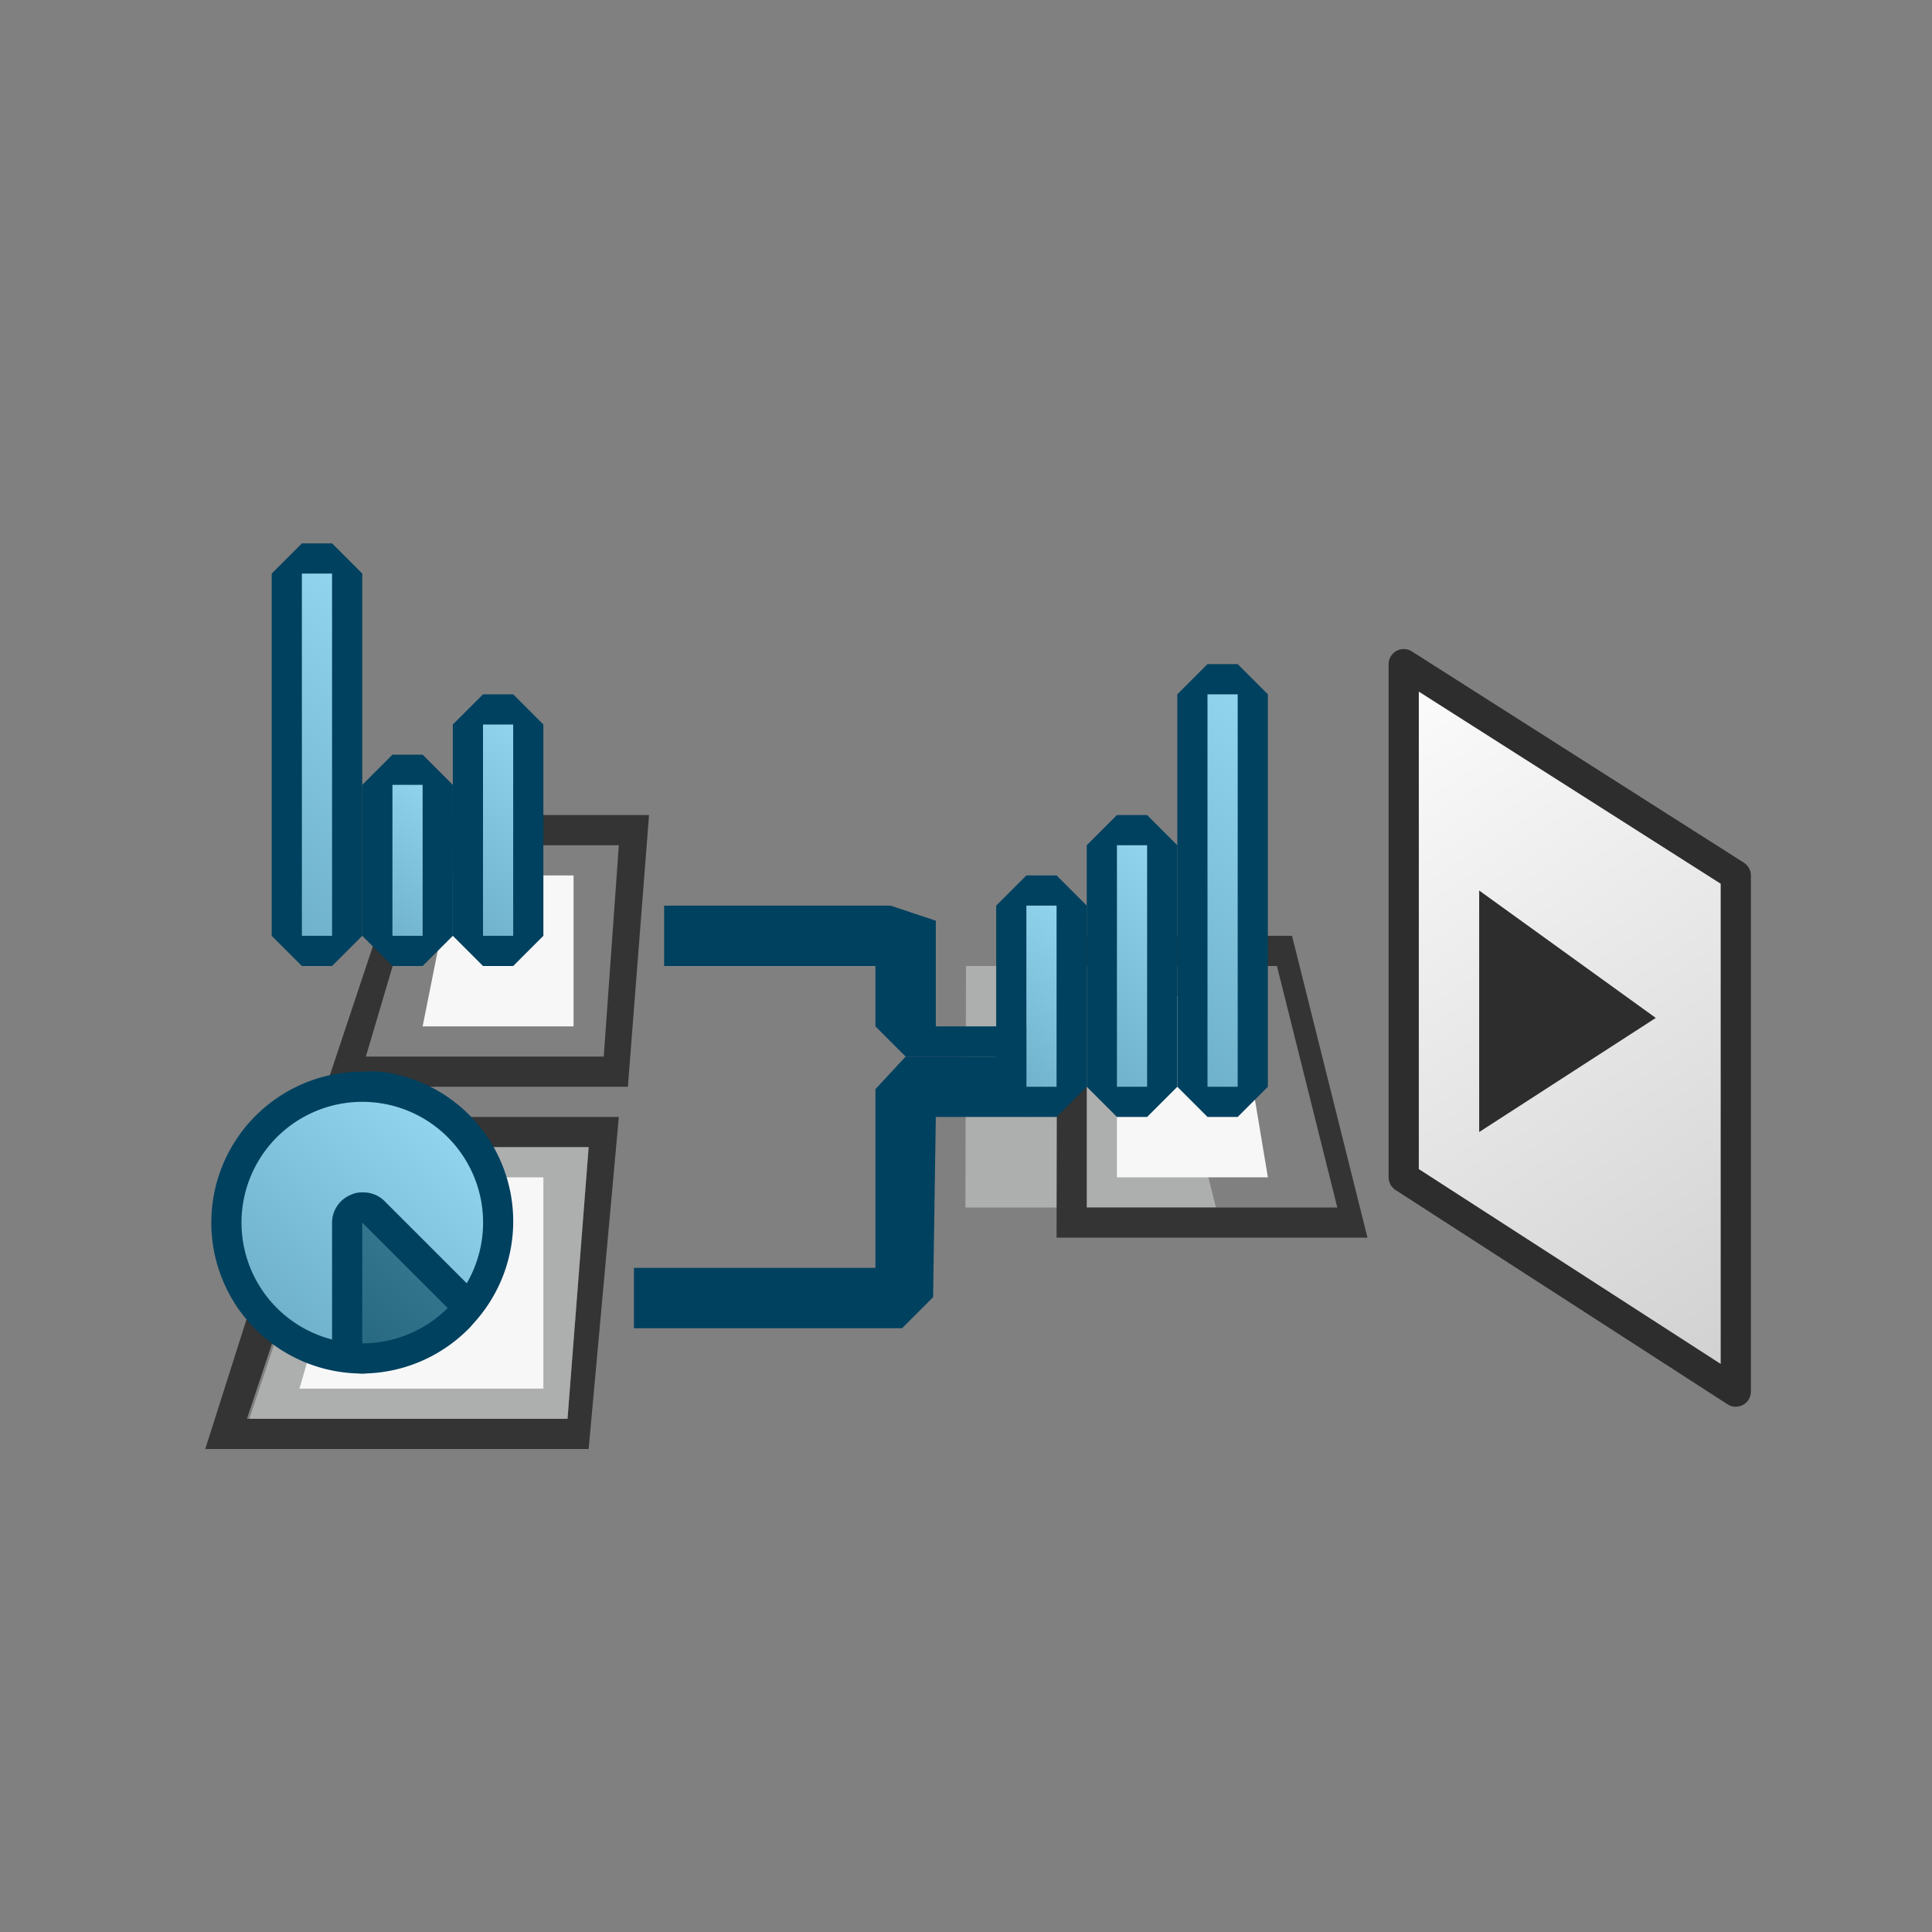 <svg id="Layer_1" data-name="Layer 1" xmlns="http://www.w3.org/2000/svg" xmlns:xlink="http://www.w3.org/1999/xlink" viewBox="0 0 64 64"><rect x="0" y="0" width="64" height="64" fill="#808080" stroke="none"/><defs><style>.cls-1{isolation:isolate;}.cls-2{fill:#dbdcdd;opacity:0.5;}.cls-3{fill:#343434;}.cls-4{fill:#f7f7f8;}.cls-5{stroke:#2d2d2d;stroke-linecap:round;stroke-linejoin:round;fill:url(#linear-gradient);}.cls-6{fill:#2d2d2d;}.cls-7{fill:url(#linear-gradient-2);}.cls-8{fill:#00415f;}.cls-9{fill:url(#linear-gradient-3);}.cls-10{fill:url(#linear-gradient-4);}.cls-11{fill:url(#linear-gradient-5);}.cls-12{fill:url(#linear-gradient-6);}.cls-13{fill:url(#linear-gradient-7);}.cls-14{fill:url(#linear-gradient-8);}.cls-15{fill:url(#linear-gradient-9);}</style><linearGradient id="linear-gradient" x1="44.18" y1="21.86" x2="64.33" y2="53.15" gradientUnits="userSpaceOnUse"><stop offset="0" stop-color="#fff"/><stop offset="1" stop-color="#bfbfbf"/></linearGradient><linearGradient id="linear-gradient-2" x1="14.8" y1="37.1" x2="-3.74" y2="59.58" gradientUnits="userSpaceOnUse"><stop offset="0" stop-color="#92d5ee"/><stop offset="0.48" stop-color="#599bb4"/><stop offset="1" stop-color="#185971"/></linearGradient><linearGradient id="linear-gradient-3" x1="30.56" y1="21.13" x2="8.71" y2="47.61" xlink:href="#linear-gradient-2"/><linearGradient id="linear-gradient-4" x1="13.83" y1="20.97" x2="-8.17" y2="47.63" xlink:href="#linear-gradient-2"/><linearGradient id="linear-gradient-5" x1="15.14" y1="26.51" x2="4.28" y2="39.67" xlink:href="#linear-gradient-2"/><linearGradient id="linear-gradient-6" x1="18.62" y1="24.93" x2="4.58" y2="41.94" xlink:href="#linear-gradient-2"/><linearGradient id="linear-gradient-7" x1="36.38" y1="30.72" x2="23.93" y2="45.81" xlink:href="#linear-gradient-2"/><linearGradient id="linear-gradient-8" x1="39.86" y1="29.13" x2="24.23" y2="48.08" xlink:href="#linear-gradient-2"/><linearGradient id="linear-gradient-9" x1="44.07" y1="25.18" x2="20.48" y2="53.76" xlink:href="#linear-gradient-2"/></defs><title>22-29195_DELPSU_AP_AppIcon_r21x</title><g id="DELMIA___22-DELMIA_Process_Flow_Simulation" data-name="DELMIA _ 22-DELMIA Process Flow Simulation"><g class="cls-1"><polygon class="cls-2" points="32 32 31.98 40 40.28 40 38.28 32 32 32"/><polygon class="cls-3" points="42.8 31 45.3 41 35 41 35.01 36 36 36 36 40 44.3 40 42.3 32 36 32 36 36 35 36 35 31 42.8 31"/><path class="cls-3" d="M8.18,47H18.8l.7-9H11.18ZM20.5,37l-1,11H6.8l3.5-11H21"/><path class="cls-3" d="M20,35l.5-7H14.19l-2.07,7Zm1.5-8-.7,9h-10l3-9H22"/></g><polygon class="cls-2" points="8.26 47 18.8 47 19.5 38 11.26 38 8.26 47"/><polygon class="cls-4" points="37 33 41 33 42 39 37 39 37 33"/><polygon class="cls-4" points="15 29 19 29 19 34 14 34 15 29"/><polygon class="cls-4" points="11.94 39 18 39 18 46 9.92 46 11.94 39"/><polygon class="cls-5" points="46.5 39 57.5 46.1 57.5 29 46.5 22 46.5 39"/><polygon class="cls-6" points="49 29.5 49 37.5 54.85 33.72 49 29.5"/><path class="cls-7" d="M12,45a4.5,4.5,0,0,1,0-9,5.07,5.07,0,0,1,.55,0,4.56,4.56,0,0,1,3.9,3.76,4.47,4.47,0,0,1-1.27,3.89.49.49,0,0,1-.35.15.51.51,0,0,1-.36-.15l-2-2V44.5A.5.5,0,0,1,12,45Z"/><path class="cls-8" d="M12,36.5a4,4,0,0,1,2.83,6.83L12,40.5v4a4,4,0,0,1,0-8m0-1h0a5,5,0,0,0,0,10,1,1,0,0,0,1-1V42.91L14.12,44a1,1,0,0,0,.71.29,1,1,0,0,0,.7-.29,5,5,0,0,0,1.41-4.32,5,5,0,0,0-4.33-4.18,4.17,4.17,0,0,0-.61,0Z"/><path class="cls-9" d="M12,45a.5.5,0,0,1-.5-.5v-4a.5.5,0,0,1,.31-.46A.43.43,0,0,1,12,40a.47.47,0,0,1,.35.15L15.18,43a.5.5,0,0,1,0,.71A4.47,4.47,0,0,1,12,45Z"/><path class="cls-8" d="M12,40.5l2.83,2.83A4,4,0,0,1,12,44.5v-4m0-1a.84.84,0,0,0-.38.08,1,1,0,0,0-.62.92v4a1,1,0,0,0,1,1A5,5,0,0,0,15.54,44a1,1,0,0,0,0-1.41l-2.83-2.83A1,1,0,0,0,12,39.5Z"/><polygon class="cls-10" points="10 31.5 9.5 31 9.5 19 10 18.5 11 18.5 11.5 19 11.5 31 11 31.5 10 31.5"/><path class="cls-8" d="M11,19V31H10V19h1m0-1H10L9,19V31l1,1h1l1-1V19l-1-1Z"/><polygon class="cls-11" points="13 31.5 12.5 31 12.5 26 13 25.5 14 25.5 14.5 26 14.5 31 14 31.5 13 31.5"/><path class="cls-8" d="M14,26v5H13V26h1m0-1H13l-1,1v5l1,1h1l1-1V26l-1-1Z"/><polygon class="cls-12" points="16 31.5 15.5 31 15.5 24 16 23.5 17 23.5 17.5 24 17.5 31 17 31.5 16 31.5"/><path class="cls-8" d="M17,24v7H16V24h1m0-1H16l-1,1v7l1,1h1l1-1V24l-1-1Z"/><polygon class="cls-13" points="34 36.5 33.5 36 33.5 30 34 29.5 35 29.5 35.5 30 35.5 36 35 36.5 34 36.5"/><path class="cls-8" d="M35,30v6H34V30h1m0-1H34l-1,1v6l1,1h1l1-1V30l-1-1Z"/><polygon class="cls-14" points="37 36.5 36.5 36 36.5 28 37 27.5 38 27.5 38.5 28 38.5 36 38 36.5 37 36.5"/><path class="cls-8" d="M38,28v8H37V28h1m0-1H37l-1,1v8l1,1h1l1-1V28l-1-1Z"/><polygon class="cls-15" points="40 36.5 39.5 36 39.5 23 40 22.5 41 22.5 41.5 23 41.5 36 41 36.5 40 36.5"/><path class="cls-8" d="M41,23V36H40V23h1m0-1H40l-1,1V36l1,1h1l1-1V23l-1-1Z"/><polygon class="cls-8" points="29.88 44 21 44 21 42 29 42 29 36.08 30 35 34 35 34 37 31 37 30.91 42.97 29.88 44"/><polygon class="cls-8" points="34 35 30 35 29 34 29 32 22 32 22 30 29.5 30 31 30.5 31 34 34 34 34 35"/></g></svg>